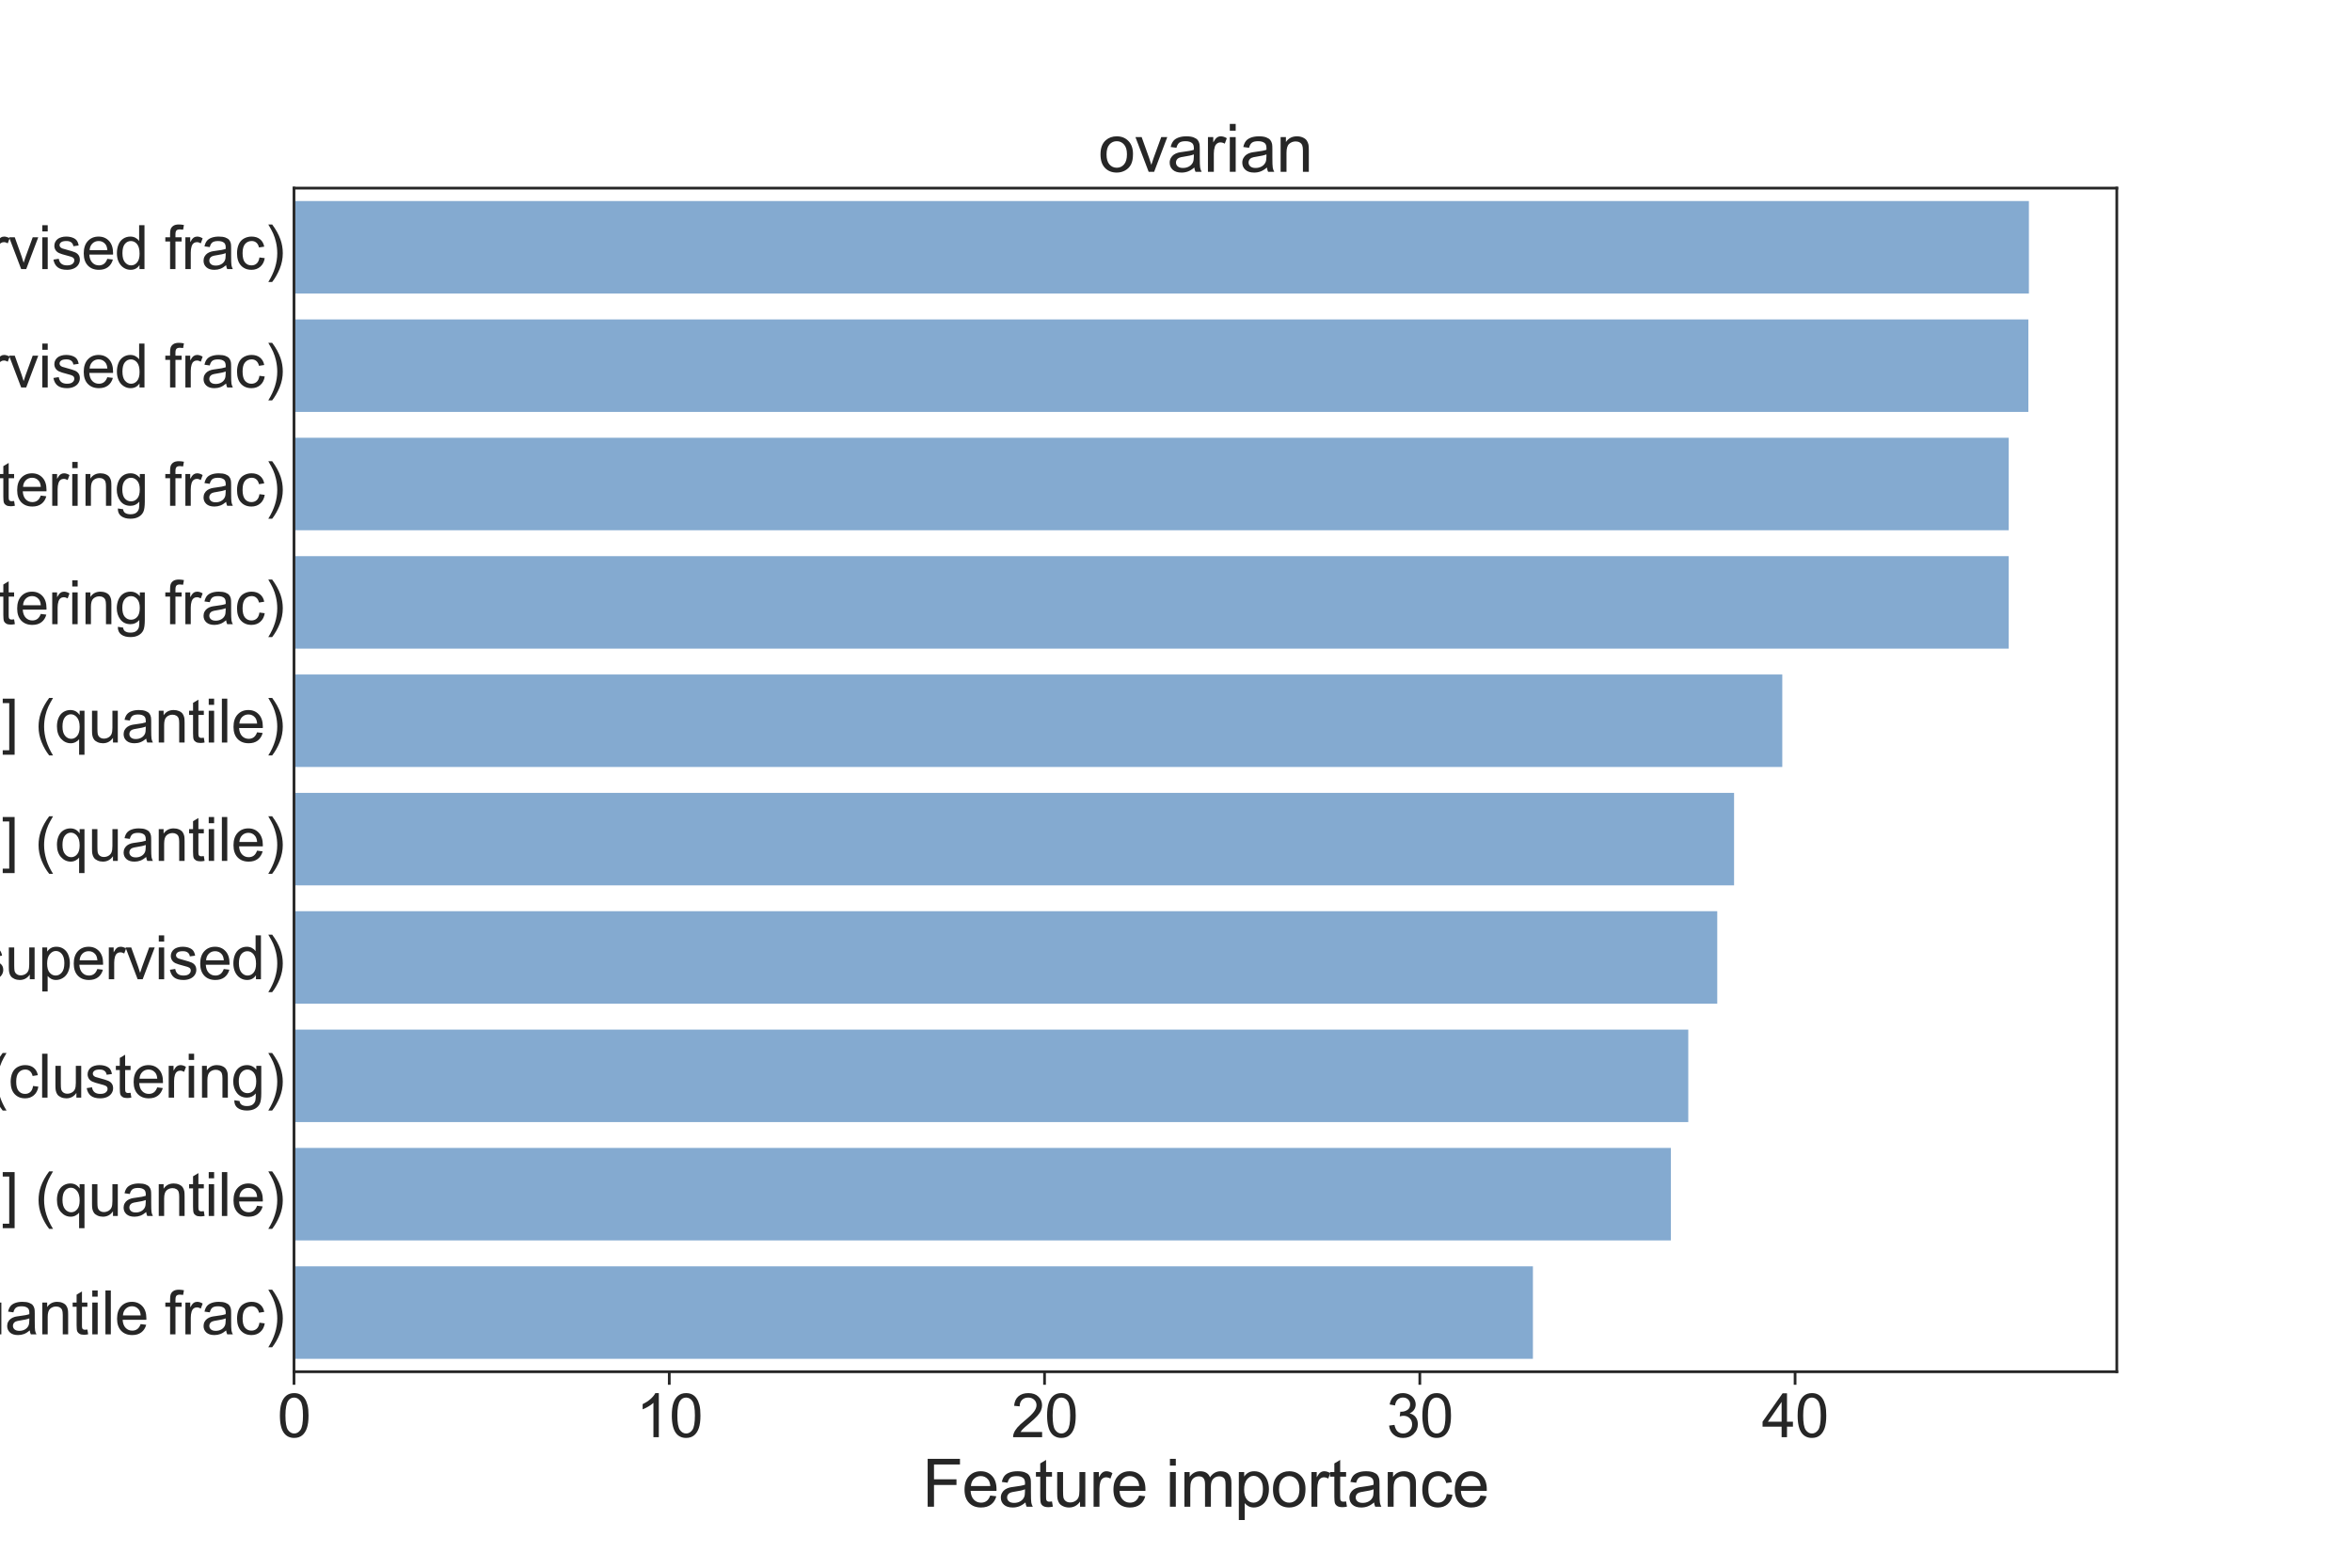 <?xml version="1.0" encoding="utf-8" standalone="no"?>
<!DOCTYPE svg PUBLIC "-//W3C//DTD SVG 1.1//EN"
  "http://www.w3.org/Graphics/SVG/1.1/DTD/svg11.dtd">
<svg xmlns:xlink="http://www.w3.org/1999/xlink" width="864pt" height="576pt" viewBox="0 0 864 576" xmlns="http://www.w3.org/2000/svg" version="1.1">
 <defs>
  <style type="text/css">*{stroke-linejoin: round; stroke-linecap: butt}</style>
 </defs>
 <g id="figure_1">
  <g id="patch_1">
   <path d="M 0 576 
L 864 576 
L 864 0 
L 0 0 
z
" style="fill: #ffffff"/>
  </g>
  <g id="axes_1">
   <g id="patch_2">
    <path d="M 108 504 
L 777.6 504 
L 777.6 69.12 
L 108 69.12 
z
" style="fill: #ffffff"/>
   </g>
   <g id="matplotlib.axis_1">
    <g id="xtick_1">
     <g id="line2d_1">
      <defs>
       <path id="m7bd1caab1e" d="M 0 0 
L 0 4.8 
" style="stroke: #262626"/>
      </defs>
      <g>
       <use xlink:href="#m7bd1caab1e" x="108" y="504" style="fill: #262626; stroke: #262626"/>
      </g>
     </g>
     <g id="text_1">
      <!-- 0 -->
      <g style="fill: #262626" transform="translate(101.883 528.047)scale(0.22 -0.22)">
       <defs>
        <path id="ArialMT-30" d="M 266 2259 
Q 266 3072 433 3567 
Q 600 4063 929 4331 
Q 1259 4600 1759 4600 
Q 2128 4600 2406 4451 
Q 2684 4303 2865 4023 
Q 3047 3744 3150 3342 
Q 3253 2941 3253 2259 
Q 3253 1453 3087 958 
Q 2922 463 2592 192 
Q 2263 -78 1759 -78 
Q 1097 -78 719 397 
Q 266 969 266 2259 
z
M 844 2259 
Q 844 1131 1108 757 
Q 1372 384 1759 384 
Q 2147 384 2411 759 
Q 2675 1134 2675 2259 
Q 2675 3391 2411 3762 
Q 2147 4134 1753 4134 
Q 1366 4134 1134 3806 
Q 844 3388 844 2259 
z
" transform="scale(0.016)"/>
       </defs>
       <use xlink:href="#ArialMT-30"/>
      </g>
     </g>
    </g>
    <g id="xtick_2">
     <g id="line2d_2">
      <g>
       <use xlink:href="#m7bd1caab1e" x="245.855" y="504" style="fill: #262626; stroke: #262626"/>
      </g>
     </g>
     <g id="text_2">
      <!-- 10 -->
      <g style="fill: #262626" transform="translate(233.621 528.047)scale(0.22 -0.22)">
       <defs>
        <path id="ArialMT-31" d="M 2384 0 
L 1822 0 
L 1822 3584 
Q 1619 3391 1289 3197 
Q 959 3003 697 2906 
L 697 3450 
Q 1169 3672 1522 3987 
Q 1875 4303 2022 4600 
L 2384 4600 
L 2384 0 
z
" transform="scale(0.016)"/>
       </defs>
       <use xlink:href="#ArialMT-31"/>
       <use xlink:href="#ArialMT-30" x="55.615"/>
      </g>
     </g>
    </g>
    <g id="xtick_3">
     <g id="line2d_3">
      <g>
       <use xlink:href="#m7bd1caab1e" x="383.711" y="504" style="fill: #262626; stroke: #262626"/>
      </g>
     </g>
     <g id="text_3">
      <!-- 20 -->
      <g style="fill: #262626" transform="translate(371.476 528.047)scale(0.22 -0.22)">
       <defs>
        <path id="ArialMT-32" d="M 3222 541 
L 3222 0 
L 194 0 
Q 188 203 259 391 
Q 375 700 629 1000 
Q 884 1300 1366 1694 
Q 2113 2306 2375 2664 
Q 2638 3022 2638 3341 
Q 2638 3675 2398 3904 
Q 2159 4134 1775 4134 
Q 1369 4134 1125 3890 
Q 881 3647 878 3216 
L 300 3275 
Q 359 3922 746 4261 
Q 1134 4600 1788 4600 
Q 2447 4600 2831 4234 
Q 3216 3869 3216 3328 
Q 3216 3053 3103 2787 
Q 2991 2522 2730 2228 
Q 2469 1934 1863 1422 
Q 1356 997 1212 845 
Q 1069 694 975 541 
L 3222 541 
z
" transform="scale(0.016)"/>
       </defs>
       <use xlink:href="#ArialMT-32"/>
       <use xlink:href="#ArialMT-30" x="55.615"/>
      </g>
     </g>
    </g>
    <g id="xtick_4">
     <g id="line2d_4">
      <g>
       <use xlink:href="#m7bd1caab1e" x="521.566" y="504" style="fill: #262626; stroke: #262626"/>
      </g>
     </g>
     <g id="text_4">
      <!-- 30 -->
      <g style="fill: #262626" transform="translate(509.332 528.047)scale(0.22 -0.22)">
       <defs>
        <path id="ArialMT-33" d="M 269 1209 
L 831 1284 
Q 928 806 1161 595 
Q 1394 384 1728 384 
Q 2125 384 2398 659 
Q 2672 934 2672 1341 
Q 2672 1728 2419 1979 
Q 2166 2231 1775 2231 
Q 1616 2231 1378 2169 
L 1441 2663 
Q 1497 2656 1531 2656 
Q 1891 2656 2178 2843 
Q 2466 3031 2466 3422 
Q 2466 3731 2256 3934 
Q 2047 4138 1716 4138 
Q 1388 4138 1169 3931 
Q 950 3725 888 3313 
L 325 3413 
Q 428 3978 793 4289 
Q 1159 4600 1703 4600 
Q 2078 4600 2393 4439 
Q 2709 4278 2876 4000 
Q 3044 3722 3044 3409 
Q 3044 3113 2884 2869 
Q 2725 2625 2413 2481 
Q 2819 2388 3044 2092 
Q 3269 1797 3269 1353 
Q 3269 753 2831 336 
Q 2394 -81 1725 -81 
Q 1122 -81 723 278 
Q 325 638 269 1209 
z
" transform="scale(0.016)"/>
       </defs>
       <use xlink:href="#ArialMT-33"/>
       <use xlink:href="#ArialMT-30" x="55.615"/>
      </g>
     </g>
    </g>
    <g id="xtick_5">
     <g id="line2d_5">
      <g>
       <use xlink:href="#m7bd1caab1e" x="659.421" y="504" style="fill: #262626; stroke: #262626"/>
      </g>
     </g>
     <g id="text_5">
      <!-- 40 -->
      <g style="fill: #262626" transform="translate(647.187 528.047)scale(0.22 -0.22)">
       <defs>
        <path id="ArialMT-34" d="M 2069 0 
L 2069 1097 
L 81 1097 
L 81 1613 
L 2172 4581 
L 2631 4581 
L 2631 1613 
L 3250 1613 
L 3250 1097 
L 2631 1097 
L 2631 0 
L 2069 0 
z
M 2069 1613 
L 2069 3678 
L 634 1613 
L 2069 1613 
z
" transform="scale(0.016)"/>
       </defs>
       <use xlink:href="#ArialMT-34"/>
       <use xlink:href="#ArialMT-30" x="55.615"/>
      </g>
     </g>
    </g>
    <g id="text_6">
     <!-- Feature importance -->
     <g style="fill: #262626" transform="translate(338.758 553.598)scale(0.24 -0.24)">
      <defs>
       <path id="ArialMT-46" d="M 525 0 
L 525 4581 
L 3616 4581 
L 3616 4041 
L 1131 4041 
L 1131 2622 
L 3281 2622 
L 3281 2081 
L 1131 2081 
L 1131 0 
L 525 0 
z
" transform="scale(0.016)"/>
       <path id="ArialMT-65" d="M 2694 1069 
L 3275 997 
Q 3138 488 2766 206 
Q 2394 -75 1816 -75 
Q 1088 -75 661 373 
Q 234 822 234 1631 
Q 234 2469 665 2931 
Q 1097 3394 1784 3394 
Q 2450 3394 2872 2941 
Q 3294 2488 3294 1666 
Q 3294 1616 3291 1516 
L 816 1516 
Q 847 969 1125 678 
Q 1403 388 1819 388 
Q 2128 388 2347 550 
Q 2566 713 2694 1069 
z
M 847 1978 
L 2700 1978 
Q 2663 2397 2488 2606 
Q 2219 2931 1791 2931 
Q 1403 2931 1139 2672 
Q 875 2413 847 1978 
z
" transform="scale(0.016)"/>
       <path id="ArialMT-61" d="M 2588 409 
Q 2275 144 1986 34 
Q 1697 -75 1366 -75 
Q 819 -75 525 192 
Q 231 459 231 875 
Q 231 1119 342 1320 
Q 453 1522 633 1644 
Q 813 1766 1038 1828 
Q 1203 1872 1538 1913 
Q 2219 1994 2541 2106 
Q 2544 2222 2544 2253 
Q 2544 2597 2384 2738 
Q 2169 2928 1744 2928 
Q 1347 2928 1158 2789 
Q 969 2650 878 2297 
L 328 2372 
Q 403 2725 575 2942 
Q 747 3159 1072 3276 
Q 1397 3394 1825 3394 
Q 2250 3394 2515 3294 
Q 2781 3194 2906 3042 
Q 3031 2891 3081 2659 
Q 3109 2516 3109 2141 
L 3109 1391 
Q 3109 606 3145 398 
Q 3181 191 3288 0 
L 2700 0 
Q 2613 175 2588 409 
z
M 2541 1666 
Q 2234 1541 1622 1453 
Q 1275 1403 1131 1340 
Q 988 1278 909 1158 
Q 831 1038 831 891 
Q 831 666 1001 516 
Q 1172 366 1500 366 
Q 1825 366 2078 508 
Q 2331 650 2450 897 
Q 2541 1088 2541 1459 
L 2541 1666 
z
" transform="scale(0.016)"/>
       <path id="ArialMT-74" d="M 1650 503 
L 1731 6 
Q 1494 -44 1306 -44 
Q 1000 -44 831 53 
Q 663 150 594 308 
Q 525 466 525 972 
L 525 2881 
L 113 2881 
L 113 3319 
L 525 3319 
L 525 4141 
L 1084 4478 
L 1084 3319 
L 1650 3319 
L 1650 2881 
L 1084 2881 
L 1084 941 
Q 1084 700 1114 631 
Q 1144 563 1211 522 
Q 1278 481 1403 481 
Q 1497 481 1650 503 
z
" transform="scale(0.016)"/>
       <path id="ArialMT-75" d="M 2597 0 
L 2597 488 
Q 2209 -75 1544 -75 
Q 1250 -75 995 37 
Q 741 150 617 320 
Q 494 491 444 738 
Q 409 903 409 1263 
L 409 3319 
L 972 3319 
L 972 1478 
Q 972 1038 1006 884 
Q 1059 663 1231 536 
Q 1403 409 1656 409 
Q 1909 409 2131 539 
Q 2353 669 2445 892 
Q 2538 1116 2538 1541 
L 2538 3319 
L 3100 3319 
L 3100 0 
L 2597 0 
z
" transform="scale(0.016)"/>
       <path id="ArialMT-72" d="M 416 0 
L 416 3319 
L 922 3319 
L 922 2816 
Q 1116 3169 1280 3281 
Q 1444 3394 1641 3394 
Q 1925 3394 2219 3213 
L 2025 2691 
Q 1819 2813 1613 2813 
Q 1428 2813 1281 2702 
Q 1134 2591 1072 2394 
Q 978 2094 978 1738 
L 978 0 
L 416 0 
z
" transform="scale(0.016)"/>
       <path id="ArialMT-20" transform="scale(0.016)"/>
       <path id="ArialMT-69" d="M 425 3934 
L 425 4581 
L 988 4581 
L 988 3934 
L 425 3934 
z
M 425 0 
L 425 3319 
L 988 3319 
L 988 0 
L 425 0 
z
" transform="scale(0.016)"/>
       <path id="ArialMT-6d" d="M 422 0 
L 422 3319 
L 925 3319 
L 925 2853 
Q 1081 3097 1340 3245 
Q 1600 3394 1931 3394 
Q 2300 3394 2536 3241 
Q 2772 3088 2869 2813 
Q 3263 3394 3894 3394 
Q 4388 3394 4653 3120 
Q 4919 2847 4919 2278 
L 4919 0 
L 4359 0 
L 4359 2091 
Q 4359 2428 4304 2576 
Q 4250 2725 4106 2815 
Q 3963 2906 3769 2906 
Q 3419 2906 3187 2673 
Q 2956 2441 2956 1928 
L 2956 0 
L 2394 0 
L 2394 2156 
Q 2394 2531 2256 2718 
Q 2119 2906 1806 2906 
Q 1569 2906 1367 2781 
Q 1166 2656 1075 2415 
Q 984 2175 984 1722 
L 984 0 
L 422 0 
z
" transform="scale(0.016)"/>
       <path id="ArialMT-70" d="M 422 -1272 
L 422 3319 
L 934 3319 
L 934 2888 
Q 1116 3141 1344 3267 
Q 1572 3394 1897 3394 
Q 2322 3394 2647 3175 
Q 2972 2956 3137 2557 
Q 3303 2159 3303 1684 
Q 3303 1175 3120 767 
Q 2938 359 2589 142 
Q 2241 -75 1856 -75 
Q 1575 -75 1351 44 
Q 1128 163 984 344 
L 984 -1272 
L 422 -1272 
z
M 931 1641 
Q 931 1000 1190 694 
Q 1450 388 1819 388 
Q 2194 388 2461 705 
Q 2728 1022 2728 1688 
Q 2728 2322 2467 2637 
Q 2206 2953 1844 2953 
Q 1484 2953 1207 2617 
Q 931 2281 931 1641 
z
" transform="scale(0.016)"/>
       <path id="ArialMT-6f" d="M 213 1659 
Q 213 2581 725 3025 
Q 1153 3394 1769 3394 
Q 2453 3394 2887 2945 
Q 3322 2497 3322 1706 
Q 3322 1066 3130 698 
Q 2938 331 2570 128 
Q 2203 -75 1769 -75 
Q 1072 -75 642 372 
Q 213 819 213 1659 
z
M 791 1659 
Q 791 1022 1069 705 
Q 1347 388 1769 388 
Q 2188 388 2466 706 
Q 2744 1025 2744 1678 
Q 2744 2294 2464 2611 
Q 2184 2928 1769 2928 
Q 1347 2928 1069 2612 
Q 791 2297 791 1659 
z
" transform="scale(0.016)"/>
       <path id="ArialMT-6e" d="M 422 0 
L 422 3319 
L 928 3319 
L 928 2847 
Q 1294 3394 1984 3394 
Q 2284 3394 2536 3286 
Q 2788 3178 2913 3003 
Q 3038 2828 3088 2588 
Q 3119 2431 3119 2041 
L 3119 0 
L 2556 0 
L 2556 2019 
Q 2556 2363 2490 2533 
Q 2425 2703 2258 2804 
Q 2091 2906 1866 2906 
Q 1506 2906 1245 2678 
Q 984 2450 984 1813 
L 984 0 
L 422 0 
z
" transform="scale(0.016)"/>
       <path id="ArialMT-63" d="M 2588 1216 
L 3141 1144 
Q 3050 572 2676 248 
Q 2303 -75 1759 -75 
Q 1078 -75 664 370 
Q 250 816 250 1647 
Q 250 2184 428 2587 
Q 606 2991 970 3192 
Q 1334 3394 1763 3394 
Q 2303 3394 2647 3120 
Q 2991 2847 3088 2344 
L 2541 2259 
Q 2463 2594 2264 2762 
Q 2066 2931 1784 2931 
Q 1359 2931 1093 2626 
Q 828 2322 828 1663 
Q 828 994 1084 691 
Q 1341 388 1753 388 
Q 2084 388 2306 591 
Q 2528 794 2588 1216 
z
" transform="scale(0.016)"/>
      </defs>
      <use xlink:href="#ArialMT-46"/>
      <use xlink:href="#ArialMT-65" x="61.084"/>
      <use xlink:href="#ArialMT-61" x="116.699"/>
      <use xlink:href="#ArialMT-74" x="172.314"/>
      <use xlink:href="#ArialMT-75" x="200.098"/>
      <use xlink:href="#ArialMT-72" x="255.713"/>
      <use xlink:href="#ArialMT-65" x="289.014"/>
      <use xlink:href="#ArialMT-20" x="344.629"/>
      <use xlink:href="#ArialMT-69" x="372.412"/>
      <use xlink:href="#ArialMT-6d" x="394.629"/>
      <use xlink:href="#ArialMT-70" x="477.93"/>
      <use xlink:href="#ArialMT-6f" x="533.545"/>
      <use xlink:href="#ArialMT-72" x="589.16"/>
      <use xlink:href="#ArialMT-74" x="622.461"/>
      <use xlink:href="#ArialMT-61" x="650.244"/>
      <use xlink:href="#ArialMT-6e" x="705.859"/>
      <use xlink:href="#ArialMT-63" x="761.475"/>
      <use xlink:href="#ArialMT-65" x="811.475"/>
     </g>
    </g>
   </g>
   <g id="matplotlib.axis_2">
    <g id="ytick_1">
     <g id="text_7">
      <!-- SV DEL [26-18571] (supervised frac) -->
      <g style="fill: #262626" transform="translate(-254.162 98.872)scale(0.22 -0.22)">
       <defs>
        <path id="ArialMT-53" d="M 288 1472 
L 859 1522 
Q 900 1178 1048 958 
Q 1197 738 1509 602 
Q 1822 466 2213 466 
Q 2559 466 2825 569 
Q 3091 672 3220 851 
Q 3350 1031 3350 1244 
Q 3350 1459 3225 1620 
Q 3100 1781 2813 1891 
Q 2628 1963 1997 2114 
Q 1366 2266 1113 2400 
Q 784 2572 623 2826 
Q 463 3081 463 3397 
Q 463 3744 659 4045 
Q 856 4347 1234 4503 
Q 1613 4659 2075 4659 
Q 2584 4659 2973 4495 
Q 3363 4331 3572 4012 
Q 3781 3694 3797 3291 
L 3216 3247 
Q 3169 3681 2898 3903 
Q 2628 4125 2100 4125 
Q 1550 4125 1298 3923 
Q 1047 3722 1047 3438 
Q 1047 3191 1225 3031 
Q 1400 2872 2139 2705 
Q 2878 2538 3153 2413 
Q 3553 2228 3743 1945 
Q 3934 1663 3934 1294 
Q 3934 928 3725 604 
Q 3516 281 3123 101 
Q 2731 -78 2241 -78 
Q 1619 -78 1198 103 
Q 778 284 539 648 
Q 300 1013 288 1472 
z
" transform="scale(0.016)"/>
        <path id="ArialMT-56" d="M 1803 0 
L 28 4581 
L 684 4581 
L 1875 1253 
Q 2019 853 2116 503 
Q 2222 878 2363 1253 
L 3600 4581 
L 4219 4581 
L 2425 0 
L 1803 0 
z
" transform="scale(0.016)"/>
        <path id="ArialMT-44" d="M 494 0 
L 494 4581 
L 2072 4581 
Q 2606 4581 2888 4516 
Q 3281 4425 3559 4188 
Q 3922 3881 4101 3404 
Q 4281 2928 4281 2316 
Q 4281 1794 4159 1391 
Q 4038 988 3847 723 
Q 3656 459 3429 307 
Q 3203 156 2883 78 
Q 2563 0 2147 0 
L 494 0 
z
M 1100 541 
L 2078 541 
Q 2531 541 2789 625 
Q 3047 709 3200 863 
Q 3416 1078 3536 1442 
Q 3656 1806 3656 2325 
Q 3656 3044 3420 3430 
Q 3184 3816 2847 3947 
Q 2603 4041 2063 4041 
L 1100 4041 
L 1100 541 
z
" transform="scale(0.016)"/>
        <path id="ArialMT-45" d="M 506 0 
L 506 4581 
L 3819 4581 
L 3819 4041 
L 1113 4041 
L 1113 2638 
L 3647 2638 
L 3647 2100 
L 1113 2100 
L 1113 541 
L 3925 541 
L 3925 0 
L 506 0 
z
" transform="scale(0.016)"/>
        <path id="ArialMT-4c" d="M 469 0 
L 469 4581 
L 1075 4581 
L 1075 541 
L 3331 541 
L 3331 0 
L 469 0 
z
" transform="scale(0.016)"/>
        <path id="ArialMT-5b" d="M 434 -1272 
L 434 4581 
L 1675 4581 
L 1675 4116 
L 997 4116 
L 997 -806 
L 1675 -806 
L 1675 -1272 
L 434 -1272 
z
" transform="scale(0.016)"/>
        <path id="ArialMT-36" d="M 3184 3459 
L 2625 3416 
Q 2550 3747 2413 3897 
Q 2184 4138 1850 4138 
Q 1581 4138 1378 3988 
Q 1113 3794 959 3422 
Q 806 3050 800 2363 
Q 1003 2672 1297 2822 
Q 1591 2972 1913 2972 
Q 2475 2972 2870 2558 
Q 3266 2144 3266 1488 
Q 3266 1056 3080 686 
Q 2894 316 2569 119 
Q 2244 -78 1831 -78 
Q 1128 -78 684 439 
Q 241 956 241 2144 
Q 241 3472 731 4075 
Q 1159 4600 1884 4600 
Q 2425 4600 2770 4297 
Q 3116 3994 3184 3459 
z
M 888 1484 
Q 888 1194 1011 928 
Q 1134 663 1356 523 
Q 1578 384 1822 384 
Q 2178 384 2434 671 
Q 2691 959 2691 1453 
Q 2691 1928 2437 2201 
Q 2184 2475 1800 2475 
Q 1419 2475 1153 2201 
Q 888 1928 888 1484 
z
" transform="scale(0.016)"/>
        <path id="ArialMT-2d" d="M 203 1375 
L 203 1941 
L 1931 1941 
L 1931 1375 
L 203 1375 
z
" transform="scale(0.016)"/>
        <path id="ArialMT-38" d="M 1131 2484 
Q 781 2613 612 2850 
Q 444 3088 444 3419 
Q 444 3919 803 4259 
Q 1163 4600 1759 4600 
Q 2359 4600 2725 4251 
Q 3091 3903 3091 3403 
Q 3091 3084 2923 2848 
Q 2756 2613 2416 2484 
Q 2838 2347 3058 2040 
Q 3278 1734 3278 1309 
Q 3278 722 2862 322 
Q 2447 -78 1769 -78 
Q 1091 -78 675 323 
Q 259 725 259 1325 
Q 259 1772 486 2073 
Q 713 2375 1131 2484 
z
M 1019 3438 
Q 1019 3113 1228 2906 
Q 1438 2700 1772 2700 
Q 2097 2700 2305 2904 
Q 2513 3109 2513 3406 
Q 2513 3716 2298 3927 
Q 2084 4138 1766 4138 
Q 1444 4138 1231 3931 
Q 1019 3725 1019 3438 
z
M 838 1322 
Q 838 1081 952 856 
Q 1066 631 1291 507 
Q 1516 384 1775 384 
Q 2178 384 2440 643 
Q 2703 903 2703 1303 
Q 2703 1709 2433 1975 
Q 2163 2241 1756 2241 
Q 1359 2241 1098 1978 
Q 838 1716 838 1322 
z
" transform="scale(0.016)"/>
        <path id="ArialMT-35" d="M 266 1200 
L 856 1250 
Q 922 819 1161 601 
Q 1400 384 1738 384 
Q 2144 384 2425 690 
Q 2706 997 2706 1503 
Q 2706 1984 2436 2262 
Q 2166 2541 1728 2541 
Q 1456 2541 1237 2417 
Q 1019 2294 894 2097 
L 366 2166 
L 809 4519 
L 3088 4519 
L 3088 3981 
L 1259 3981 
L 1013 2750 
Q 1425 3038 1878 3038 
Q 2478 3038 2890 2622 
Q 3303 2206 3303 1553 
Q 3303 931 2941 478 
Q 2500 -78 1738 -78 
Q 1113 -78 717 272 
Q 322 622 266 1200 
z
" transform="scale(0.016)"/>
        <path id="ArialMT-37" d="M 303 3981 
L 303 4522 
L 3269 4522 
L 3269 4084 
Q 2831 3619 2401 2847 
Q 1972 2075 1738 1259 
Q 1569 684 1522 0 
L 944 0 
Q 953 541 1156 1306 
Q 1359 2072 1739 2783 
Q 2119 3494 2547 3981 
L 303 3981 
z
" transform="scale(0.016)"/>
        <path id="ArialMT-5d" d="M 1363 -1272 
L 122 -1272 
L 122 -806 
L 800 -806 
L 800 4116 
L 122 4116 
L 122 4581 
L 1363 4581 
L 1363 -1272 
z
" transform="scale(0.016)"/>
        <path id="ArialMT-28" d="M 1497 -1347 
Q 1031 -759 709 28 
Q 388 816 388 1659 
Q 388 2403 628 3084 
Q 909 3875 1497 4659 
L 1900 4659 
Q 1522 4009 1400 3731 
Q 1209 3300 1100 2831 
Q 966 2247 966 1656 
Q 966 153 1900 -1347 
L 1497 -1347 
z
" transform="scale(0.016)"/>
        <path id="ArialMT-73" d="M 197 991 
L 753 1078 
Q 800 744 1014 566 
Q 1228 388 1613 388 
Q 2000 388 2187 545 
Q 2375 703 2375 916 
Q 2375 1106 2209 1216 
Q 2094 1291 1634 1406 
Q 1016 1563 777 1677 
Q 538 1791 414 1992 
Q 291 2194 291 2438 
Q 291 2659 392 2848 
Q 494 3038 669 3163 
Q 800 3259 1026 3326 
Q 1253 3394 1513 3394 
Q 1903 3394 2198 3281 
Q 2494 3169 2634 2976 
Q 2775 2784 2828 2463 
L 2278 2388 
Q 2241 2644 2061 2787 
Q 1881 2931 1553 2931 
Q 1166 2931 1000 2803 
Q 834 2675 834 2503 
Q 834 2394 903 2306 
Q 972 2216 1119 2156 
Q 1203 2125 1616 2013 
Q 2213 1853 2448 1751 
Q 2684 1650 2818 1456 
Q 2953 1263 2953 975 
Q 2953 694 2789 445 
Q 2625 197 2315 61 
Q 2006 -75 1616 -75 
Q 969 -75 630 194 
Q 291 463 197 991 
z
" transform="scale(0.016)"/>
        <path id="ArialMT-76" d="M 1344 0 
L 81 3319 
L 675 3319 
L 1388 1331 
Q 1503 1009 1600 663 
Q 1675 925 1809 1294 
L 2547 3319 
L 3125 3319 
L 1869 0 
L 1344 0 
z
" transform="scale(0.016)"/>
        <path id="ArialMT-64" d="M 2575 0 
L 2575 419 
Q 2259 -75 1647 -75 
Q 1250 -75 917 144 
Q 584 363 401 755 
Q 219 1147 219 1656 
Q 219 2153 384 2558 
Q 550 2963 881 3178 
Q 1213 3394 1622 3394 
Q 1922 3394 2156 3267 
Q 2391 3141 2538 2938 
L 2538 4581 
L 3097 4581 
L 3097 0 
L 2575 0 
z
M 797 1656 
Q 797 1019 1065 703 
Q 1334 388 1700 388 
Q 2069 388 2326 689 
Q 2584 991 2584 1609 
Q 2584 2291 2321 2609 
Q 2059 2928 1675 2928 
Q 1300 2928 1048 2622 
Q 797 2316 797 1656 
z
" transform="scale(0.016)"/>
        <path id="ArialMT-66" d="M 556 0 
L 556 2881 
L 59 2881 
L 59 3319 
L 556 3319 
L 556 3672 
Q 556 4006 616 4169 
Q 697 4388 901 4523 
Q 1106 4659 1475 4659 
Q 1713 4659 2000 4603 
L 1916 4113 
Q 1741 4144 1584 4144 
Q 1328 4144 1222 4034 
Q 1116 3925 1116 3625 
L 1116 3319 
L 1763 3319 
L 1763 2881 
L 1116 2881 
L 1116 0 
L 556 0 
z
" transform="scale(0.016)"/>
        <path id="ArialMT-29" d="M 791 -1347 
L 388 -1347 
Q 1322 153 1322 1656 
Q 1322 2244 1188 2822 
Q 1081 3291 891 3722 
Q 769 4003 388 4659 
L 791 4659 
Q 1378 3875 1659 3084 
Q 1900 2403 1900 1659 
Q 1900 816 1576 28 
Q 1253 -759 791 -1347 
z
" transform="scale(0.016)"/>
       </defs>
       <use xlink:href="#ArialMT-53"/>
       <use xlink:href="#ArialMT-56" x="66.699"/>
       <use xlink:href="#ArialMT-20" x="133.398"/>
       <use xlink:href="#ArialMT-44" x="161.182"/>
       <use xlink:href="#ArialMT-45" x="233.398"/>
       <use xlink:href="#ArialMT-4c" x="300.098"/>
       <use xlink:href="#ArialMT-20" x="351.963"/>
       <use xlink:href="#ArialMT-5b" x="379.746"/>
       <use xlink:href="#ArialMT-32" x="407.529"/>
       <use xlink:href="#ArialMT-36" x="463.145"/>
       <use xlink:href="#ArialMT-2d" x="518.76"/>
       <use xlink:href="#ArialMT-31" x="552.061"/>
       <use xlink:href="#ArialMT-38" x="607.676"/>
       <use xlink:href="#ArialMT-35" x="663.291"/>
       <use xlink:href="#ArialMT-37" x="718.906"/>
       <use xlink:href="#ArialMT-31" x="774.521"/>
       <use xlink:href="#ArialMT-5d" x="830.137"/>
       <use xlink:href="#ArialMT-20" x="857.92"/>
       <use xlink:href="#ArialMT-28" x="885.703"/>
       <use xlink:href="#ArialMT-73" x="919.004"/>
       <use xlink:href="#ArialMT-75" x="969.004"/>
       <use xlink:href="#ArialMT-70" x="1024.619"/>
       <use xlink:href="#ArialMT-65" x="1080.234"/>
       <use xlink:href="#ArialMT-72" x="1135.85"/>
       <use xlink:href="#ArialMT-76" x="1169.15"/>
       <use xlink:href="#ArialMT-69" x="1219.15"/>
       <use xlink:href="#ArialMT-73" x="1241.367"/>
       <use xlink:href="#ArialMT-65" x="1291.367"/>
       <use xlink:href="#ArialMT-64" x="1346.982"/>
       <use xlink:href="#ArialMT-20" x="1402.598"/>
       <use xlink:href="#ArialMT-66" x="1430.381"/>
       <use xlink:href="#ArialMT-72" x="1458.164"/>
       <use xlink:href="#ArialMT-61" x="1491.465"/>
       <use xlink:href="#ArialMT-63" x="1547.08"/>
       <use xlink:href="#ArialMT-29" x="1597.08"/>
      </g>
     </g>
    </g>
    <g id="ytick_2">
     <g id="text_8">
      <!-- SV DEL [18571-inf] (supervised frac) -->
      <g style="fill: #262626" transform="translate(-252.928 142.36)scale(0.22 -0.22)">
       <use xlink:href="#ArialMT-53"/>
       <use xlink:href="#ArialMT-56" x="66.699"/>
       <use xlink:href="#ArialMT-20" x="133.398"/>
       <use xlink:href="#ArialMT-44" x="161.182"/>
       <use xlink:href="#ArialMT-45" x="233.398"/>
       <use xlink:href="#ArialMT-4c" x="300.098"/>
       <use xlink:href="#ArialMT-20" x="351.963"/>
       <use xlink:href="#ArialMT-5b" x="379.746"/>
       <use xlink:href="#ArialMT-31" x="407.529"/>
       <use xlink:href="#ArialMT-38" x="463.145"/>
       <use xlink:href="#ArialMT-35" x="518.76"/>
       <use xlink:href="#ArialMT-37" x="574.375"/>
       <use xlink:href="#ArialMT-31" x="629.99"/>
       <use xlink:href="#ArialMT-2d" x="685.605"/>
       <use xlink:href="#ArialMT-69" x="718.906"/>
       <use xlink:href="#ArialMT-6e" x="741.123"/>
       <use xlink:href="#ArialMT-66" x="796.738"/>
       <use xlink:href="#ArialMT-5d" x="824.521"/>
       <use xlink:href="#ArialMT-20" x="852.305"/>
       <use xlink:href="#ArialMT-28" x="880.088"/>
       <use xlink:href="#ArialMT-73" x="913.389"/>
       <use xlink:href="#ArialMT-75" x="963.389"/>
       <use xlink:href="#ArialMT-70" x="1019.004"/>
       <use xlink:href="#ArialMT-65" x="1074.619"/>
       <use xlink:href="#ArialMT-72" x="1130.234"/>
       <use xlink:href="#ArialMT-76" x="1163.535"/>
       <use xlink:href="#ArialMT-69" x="1213.535"/>
       <use xlink:href="#ArialMT-73" x="1235.752"/>
       <use xlink:href="#ArialMT-65" x="1285.752"/>
       <use xlink:href="#ArialMT-64" x="1341.367"/>
       <use xlink:href="#ArialMT-20" x="1396.982"/>
       <use xlink:href="#ArialMT-66" x="1424.766"/>
       <use xlink:href="#ArialMT-72" x="1452.549"/>
       <use xlink:href="#ArialMT-61" x="1485.85"/>
       <use xlink:href="#ArialMT-63" x="1541.465"/>
       <use xlink:href="#ArialMT-29" x="1591.465"/>
      </g>
     </g>
    </g>
    <g id="ytick_3">
     <g id="text_9">
      <!-- SV DEL [0-26957] (clustering frac) -->
      <g style="fill: #262626" transform="translate(-229.694 185.848)scale(0.22 -0.22)">
       <defs>
        <path id="ArialMT-39" d="M 350 1059 
L 891 1109 
Q 959 728 1153 556 
Q 1347 384 1650 384 
Q 1909 384 2104 503 
Q 2300 622 2425 820 
Q 2550 1019 2634 1356 
Q 2719 1694 2719 2044 
Q 2719 2081 2716 2156 
Q 2547 1888 2255 1720 
Q 1963 1553 1622 1553 
Q 1053 1553 659 1965 
Q 266 2378 266 3053 
Q 266 3750 677 4175 
Q 1088 4600 1706 4600 
Q 2153 4600 2523 4359 
Q 2894 4119 3086 3673 
Q 3278 3228 3278 2384 
Q 3278 1506 3087 986 
Q 2897 466 2520 194 
Q 2144 -78 1638 -78 
Q 1100 -78 759 220 
Q 419 519 350 1059 
z
M 2653 3081 
Q 2653 3566 2395 3850 
Q 2138 4134 1775 4134 
Q 1400 4134 1122 3828 
Q 844 3522 844 3034 
Q 844 2597 1108 2323 
Q 1372 2050 1759 2050 
Q 2150 2050 2401 2323 
Q 2653 2597 2653 3081 
z
" transform="scale(0.016)"/>
        <path id="ArialMT-6c" d="M 409 0 
L 409 4581 
L 972 4581 
L 972 0 
L 409 0 
z
" transform="scale(0.016)"/>
        <path id="ArialMT-67" d="M 319 -275 
L 866 -356 
Q 900 -609 1056 -725 
Q 1266 -881 1628 -881 
Q 2019 -881 2231 -725 
Q 2444 -569 2519 -288 
Q 2563 -116 2559 434 
Q 2191 0 1641 0 
Q 956 0 581 494 
Q 206 988 206 1678 
Q 206 2153 378 2554 
Q 550 2956 876 3175 
Q 1203 3394 1644 3394 
Q 2231 3394 2613 2919 
L 2613 3319 
L 3131 3319 
L 3131 450 
Q 3131 -325 2973 -648 
Q 2816 -972 2473 -1159 
Q 2131 -1347 1631 -1347 
Q 1038 -1347 672 -1080 
Q 306 -813 319 -275 
z
M 784 1719 
Q 784 1066 1043 766 
Q 1303 466 1694 466 
Q 2081 466 2343 764 
Q 2606 1063 2606 1700 
Q 2606 2309 2336 2618 
Q 2066 2928 1684 2928 
Q 1309 2928 1046 2623 
Q 784 2319 784 1719 
z
" transform="scale(0.016)"/>
       </defs>
       <use xlink:href="#ArialMT-53"/>
       <use xlink:href="#ArialMT-56" x="66.699"/>
       <use xlink:href="#ArialMT-20" x="133.398"/>
       <use xlink:href="#ArialMT-44" x="161.182"/>
       <use xlink:href="#ArialMT-45" x="233.398"/>
       <use xlink:href="#ArialMT-4c" x="300.098"/>
       <use xlink:href="#ArialMT-20" x="351.963"/>
       <use xlink:href="#ArialMT-5b" x="379.746"/>
       <use xlink:href="#ArialMT-30" x="407.529"/>
       <use xlink:href="#ArialMT-2d" x="463.145"/>
       <use xlink:href="#ArialMT-32" x="496.445"/>
       <use xlink:href="#ArialMT-36" x="552.061"/>
       <use xlink:href="#ArialMT-39" x="607.676"/>
       <use xlink:href="#ArialMT-35" x="663.291"/>
       <use xlink:href="#ArialMT-37" x="718.906"/>
       <use xlink:href="#ArialMT-5d" x="774.521"/>
       <use xlink:href="#ArialMT-20" x="802.305"/>
       <use xlink:href="#ArialMT-28" x="830.088"/>
       <use xlink:href="#ArialMT-63" x="863.389"/>
       <use xlink:href="#ArialMT-6c" x="913.389"/>
       <use xlink:href="#ArialMT-75" x="935.605"/>
       <use xlink:href="#ArialMT-73" x="991.221"/>
       <use xlink:href="#ArialMT-74" x="1041.221"/>
       <use xlink:href="#ArialMT-65" x="1069.004"/>
       <use xlink:href="#ArialMT-72" x="1124.619"/>
       <use xlink:href="#ArialMT-69" x="1157.92"/>
       <use xlink:href="#ArialMT-6e" x="1180.137"/>
       <use xlink:href="#ArialMT-67" x="1235.752"/>
       <use xlink:href="#ArialMT-20" x="1291.367"/>
       <use xlink:href="#ArialMT-66" x="1319.15"/>
       <use xlink:href="#ArialMT-72" x="1346.934"/>
       <use xlink:href="#ArialMT-61" x="1380.234"/>
       <use xlink:href="#ArialMT-63" x="1435.85"/>
       <use xlink:href="#ArialMT-29" x="1485.85"/>
      </g>
     </g>
    </g>
    <g id="ytick_4">
     <g id="text_10">
      <!-- SV DEL [26957-inf] (clustering frac) -->
      <g style="fill: #262626" transform="translate(-240.694 229.336)scale(0.22 -0.22)">
       <use xlink:href="#ArialMT-53"/>
       <use xlink:href="#ArialMT-56" x="66.699"/>
       <use xlink:href="#ArialMT-20" x="133.398"/>
       <use xlink:href="#ArialMT-44" x="161.182"/>
       <use xlink:href="#ArialMT-45" x="233.398"/>
       <use xlink:href="#ArialMT-4c" x="300.098"/>
       <use xlink:href="#ArialMT-20" x="351.963"/>
       <use xlink:href="#ArialMT-5b" x="379.746"/>
       <use xlink:href="#ArialMT-32" x="407.529"/>
       <use xlink:href="#ArialMT-36" x="463.145"/>
       <use xlink:href="#ArialMT-39" x="518.76"/>
       <use xlink:href="#ArialMT-35" x="574.375"/>
       <use xlink:href="#ArialMT-37" x="629.99"/>
       <use xlink:href="#ArialMT-2d" x="685.605"/>
       <use xlink:href="#ArialMT-69" x="718.906"/>
       <use xlink:href="#ArialMT-6e" x="741.123"/>
       <use xlink:href="#ArialMT-66" x="796.738"/>
       <use xlink:href="#ArialMT-5d" x="824.521"/>
       <use xlink:href="#ArialMT-20" x="852.305"/>
       <use xlink:href="#ArialMT-28" x="880.088"/>
       <use xlink:href="#ArialMT-63" x="913.389"/>
       <use xlink:href="#ArialMT-6c" x="963.389"/>
       <use xlink:href="#ArialMT-75" x="985.605"/>
       <use xlink:href="#ArialMT-73" x="1041.221"/>
       <use xlink:href="#ArialMT-74" x="1091.221"/>
       <use xlink:href="#ArialMT-65" x="1119.004"/>
       <use xlink:href="#ArialMT-72" x="1174.619"/>
       <use xlink:href="#ArialMT-69" x="1207.92"/>
       <use xlink:href="#ArialMT-6e" x="1230.137"/>
       <use xlink:href="#ArialMT-67" x="1285.752"/>
       <use xlink:href="#ArialMT-20" x="1341.367"/>
       <use xlink:href="#ArialMT-66" x="1369.15"/>
       <use xlink:href="#ArialMT-72" x="1396.934"/>
       <use xlink:href="#ArialMT-61" x="1430.234"/>
       <use xlink:href="#ArialMT-63" x="1485.85"/>
       <use xlink:href="#ArialMT-29" x="1535.85"/>
      </g>
     </g>
    </g>
    <g id="ytick_5">
     <g id="text_11">
      <!-- SV DEL [139-179] (quantile) -->
      <g style="fill: #262626" transform="translate(-169.819 272.824)scale(0.22 -0.22)">
       <defs>
        <path id="ArialMT-71" d="M 2538 -1272 
L 2538 353 
Q 2406 169 2170 47 
Q 1934 -75 1669 -75 
Q 1078 -75 651 397 
Q 225 869 225 1691 
Q 225 2191 398 2587 
Q 572 2984 901 3189 
Q 1231 3394 1625 3394 
Q 2241 3394 2594 2875 
L 2594 3319 
L 3100 3319 
L 3100 -1272 
L 2538 -1272 
z
M 803 1669 
Q 803 1028 1072 708 
Q 1341 388 1716 388 
Q 2075 388 2334 692 
Q 2594 997 2594 1619 
Q 2594 2281 2320 2615 
Q 2047 2950 1678 2950 
Q 1313 2950 1058 2639 
Q 803 2328 803 1669 
z
" transform="scale(0.016)"/>
       </defs>
       <use xlink:href="#ArialMT-53"/>
       <use xlink:href="#ArialMT-56" x="66.699"/>
       <use xlink:href="#ArialMT-20" x="133.398"/>
       <use xlink:href="#ArialMT-44" x="161.182"/>
       <use xlink:href="#ArialMT-45" x="233.398"/>
       <use xlink:href="#ArialMT-4c" x="300.098"/>
       <use xlink:href="#ArialMT-20" x="351.963"/>
       <use xlink:href="#ArialMT-5b" x="379.746"/>
       <use xlink:href="#ArialMT-31" x="407.529"/>
       <use xlink:href="#ArialMT-33" x="463.145"/>
       <use xlink:href="#ArialMT-39" x="518.76"/>
       <use xlink:href="#ArialMT-2d" x="574.375"/>
       <use xlink:href="#ArialMT-31" x="607.676"/>
       <use xlink:href="#ArialMT-37" x="663.291"/>
       <use xlink:href="#ArialMT-39" x="718.906"/>
       <use xlink:href="#ArialMT-5d" x="774.521"/>
       <use xlink:href="#ArialMT-20" x="802.305"/>
       <use xlink:href="#ArialMT-28" x="830.088"/>
       <use xlink:href="#ArialMT-71" x="863.389"/>
       <use xlink:href="#ArialMT-75" x="919.004"/>
       <use xlink:href="#ArialMT-61" x="974.619"/>
       <use xlink:href="#ArialMT-6e" x="1030.234"/>
       <use xlink:href="#ArialMT-74" x="1085.85"/>
       <use xlink:href="#ArialMT-69" x="1113.633"/>
       <use xlink:href="#ArialMT-6c" x="1135.85"/>
       <use xlink:href="#ArialMT-65" x="1158.066"/>
       <use xlink:href="#ArialMT-29" x="1213.682"/>
      </g>
     </g>
    </g>
    <g id="ytick_6">
     <g id="text_12">
      <!-- SV DEL [64-76] (quantile) -->
      <g style="fill: #262626" transform="translate(-145.351 316.312)scale(0.22 -0.22)">
       <use xlink:href="#ArialMT-53"/>
       <use xlink:href="#ArialMT-56" x="66.699"/>
       <use xlink:href="#ArialMT-20" x="133.398"/>
       <use xlink:href="#ArialMT-44" x="161.182"/>
       <use xlink:href="#ArialMT-45" x="233.398"/>
       <use xlink:href="#ArialMT-4c" x="300.098"/>
       <use xlink:href="#ArialMT-20" x="351.963"/>
       <use xlink:href="#ArialMT-5b" x="379.746"/>
       <use xlink:href="#ArialMT-36" x="407.529"/>
       <use xlink:href="#ArialMT-34" x="463.145"/>
       <use xlink:href="#ArialMT-2d" x="518.76"/>
       <use xlink:href="#ArialMT-37" x="552.061"/>
       <use xlink:href="#ArialMT-36" x="607.676"/>
       <use xlink:href="#ArialMT-5d" x="663.291"/>
       <use xlink:href="#ArialMT-20" x="691.074"/>
       <use xlink:href="#ArialMT-28" x="718.857"/>
       <use xlink:href="#ArialMT-71" x="752.158"/>
       <use xlink:href="#ArialMT-75" x="807.773"/>
       <use xlink:href="#ArialMT-61" x="863.389"/>
       <use xlink:href="#ArialMT-6e" x="919.004"/>
       <use xlink:href="#ArialMT-74" x="974.619"/>
       <use xlink:href="#ArialMT-69" x="1002.402"/>
       <use xlink:href="#ArialMT-6c" x="1024.619"/>
       <use xlink:href="#ArialMT-65" x="1046.836"/>
       <use xlink:href="#ArialMT-29" x="1102.451"/>
      </g>
     </g>
    </g>
    <g id="ytick_7">
     <g id="text_13">
      <!-- SV DEL [26-18571] (supervised) -->
      <g style="fill: #262626" transform="translate(-211.379 359.8)scale(0.22 -0.22)">
       <use xlink:href="#ArialMT-53"/>
       <use xlink:href="#ArialMT-56" x="66.699"/>
       <use xlink:href="#ArialMT-20" x="133.398"/>
       <use xlink:href="#ArialMT-44" x="161.182"/>
       <use xlink:href="#ArialMT-45" x="233.398"/>
       <use xlink:href="#ArialMT-4c" x="300.098"/>
       <use xlink:href="#ArialMT-20" x="351.963"/>
       <use xlink:href="#ArialMT-5b" x="379.746"/>
       <use xlink:href="#ArialMT-32" x="407.529"/>
       <use xlink:href="#ArialMT-36" x="463.145"/>
       <use xlink:href="#ArialMT-2d" x="518.76"/>
       <use xlink:href="#ArialMT-31" x="552.061"/>
       <use xlink:href="#ArialMT-38" x="607.676"/>
       <use xlink:href="#ArialMT-35" x="663.291"/>
       <use xlink:href="#ArialMT-37" x="718.906"/>
       <use xlink:href="#ArialMT-31" x="774.521"/>
       <use xlink:href="#ArialMT-5d" x="830.137"/>
       <use xlink:href="#ArialMT-20" x="857.92"/>
       <use xlink:href="#ArialMT-28" x="885.703"/>
       <use xlink:href="#ArialMT-73" x="919.004"/>
       <use xlink:href="#ArialMT-75" x="969.004"/>
       <use xlink:href="#ArialMT-70" x="1024.619"/>
       <use xlink:href="#ArialMT-65" x="1080.234"/>
       <use xlink:href="#ArialMT-72" x="1135.85"/>
       <use xlink:href="#ArialMT-76" x="1169.15"/>
       <use xlink:href="#ArialMT-69" x="1219.15"/>
       <use xlink:href="#ArialMT-73" x="1241.367"/>
       <use xlink:href="#ArialMT-65" x="1291.367"/>
       <use xlink:href="#ArialMT-64" x="1346.982"/>
       <use xlink:href="#ArialMT-29" x="1402.598"/>
      </g>
     </g>
    </g>
    <g id="ytick_8">
     <g id="text_14">
      <!-- SV DEL [0-26957] (clustering) -->
      <g style="fill: #262626" transform="translate(-186.911 403.288)scale(0.22 -0.22)">
       <use xlink:href="#ArialMT-53"/>
       <use xlink:href="#ArialMT-56" x="66.699"/>
       <use xlink:href="#ArialMT-20" x="133.398"/>
       <use xlink:href="#ArialMT-44" x="161.182"/>
       <use xlink:href="#ArialMT-45" x="233.398"/>
       <use xlink:href="#ArialMT-4c" x="300.098"/>
       <use xlink:href="#ArialMT-20" x="351.963"/>
       <use xlink:href="#ArialMT-5b" x="379.746"/>
       <use xlink:href="#ArialMT-30" x="407.529"/>
       <use xlink:href="#ArialMT-2d" x="463.145"/>
       <use xlink:href="#ArialMT-32" x="496.445"/>
       <use xlink:href="#ArialMT-36" x="552.061"/>
       <use xlink:href="#ArialMT-39" x="607.676"/>
       <use xlink:href="#ArialMT-35" x="663.291"/>
       <use xlink:href="#ArialMT-37" x="718.906"/>
       <use xlink:href="#ArialMT-5d" x="774.521"/>
       <use xlink:href="#ArialMT-20" x="802.305"/>
       <use xlink:href="#ArialMT-28" x="830.088"/>
       <use xlink:href="#ArialMT-63" x="863.389"/>
       <use xlink:href="#ArialMT-6c" x="913.389"/>
       <use xlink:href="#ArialMT-75" x="935.605"/>
       <use xlink:href="#ArialMT-73" x="991.221"/>
       <use xlink:href="#ArialMT-74" x="1041.221"/>
       <use xlink:href="#ArialMT-65" x="1069.004"/>
       <use xlink:href="#ArialMT-72" x="1124.619"/>
       <use xlink:href="#ArialMT-69" x="1157.92"/>
       <use xlink:href="#ArialMT-6e" x="1180.137"/>
       <use xlink:href="#ArialMT-67" x="1235.752"/>
       <use xlink:href="#ArialMT-29" x="1291.367"/>
      </g>
     </g>
    </g>
    <g id="ytick_9">
     <g id="text_15">
      <!-- SV DEL [91-111] (quantile) -->
      <g style="fill: #262626" transform="translate(-154.34 446.776)scale(0.22 -0.22)">
       <use xlink:href="#ArialMT-53"/>
       <use xlink:href="#ArialMT-56" x="66.699"/>
       <use xlink:href="#ArialMT-20" x="133.398"/>
       <use xlink:href="#ArialMT-44" x="161.182"/>
       <use xlink:href="#ArialMT-45" x="233.398"/>
       <use xlink:href="#ArialMT-4c" x="300.098"/>
       <use xlink:href="#ArialMT-20" x="351.963"/>
       <use xlink:href="#ArialMT-5b" x="379.746"/>
       <use xlink:href="#ArialMT-39" x="407.529"/>
       <use xlink:href="#ArialMT-31" x="463.145"/>
       <use xlink:href="#ArialMT-2d" x="518.76"/>
       <use xlink:href="#ArialMT-31" x="552.061"/>
       <use xlink:href="#ArialMT-31" x="600.301"/>
       <use xlink:href="#ArialMT-31" x="648.541"/>
       <use xlink:href="#ArialMT-5d" x="704.156"/>
       <use xlink:href="#ArialMT-20" x="731.939"/>
       <use xlink:href="#ArialMT-28" x="759.723"/>
       <use xlink:href="#ArialMT-71" x="793.023"/>
       <use xlink:href="#ArialMT-75" x="848.639"/>
       <use xlink:href="#ArialMT-61" x="904.254"/>
       <use xlink:href="#ArialMT-6e" x="959.869"/>
       <use xlink:href="#ArialMT-74" x="1015.484"/>
       <use xlink:href="#ArialMT-69" x="1043.268"/>
       <use xlink:href="#ArialMT-6c" x="1065.484"/>
       <use xlink:href="#ArialMT-65" x="1087.701"/>
       <use xlink:href="#ArialMT-29" x="1143.316"/>
      </g>
     </g>
    </g>
    <g id="ytick_10">
     <g id="text_16">
      <!-- SV DEL [227745-540111] (quantile frac) -->
      <g style="fill: #262626" transform="translate(-282.762 490.264)scale(0.22 -0.22)">
       <use xlink:href="#ArialMT-53"/>
       <use xlink:href="#ArialMT-56" x="66.699"/>
       <use xlink:href="#ArialMT-20" x="133.398"/>
       <use xlink:href="#ArialMT-44" x="161.182"/>
       <use xlink:href="#ArialMT-45" x="233.398"/>
       <use xlink:href="#ArialMT-4c" x="300.098"/>
       <use xlink:href="#ArialMT-20" x="351.963"/>
       <use xlink:href="#ArialMT-5b" x="379.746"/>
       <use xlink:href="#ArialMT-32" x="407.529"/>
       <use xlink:href="#ArialMT-32" x="463.145"/>
       <use xlink:href="#ArialMT-37" x="518.76"/>
       <use xlink:href="#ArialMT-37" x="574.375"/>
       <use xlink:href="#ArialMT-34" x="629.99"/>
       <use xlink:href="#ArialMT-35" x="685.605"/>
       <use xlink:href="#ArialMT-2d" x="741.221"/>
       <use xlink:href="#ArialMT-35" x="774.521"/>
       <use xlink:href="#ArialMT-34" x="830.137"/>
       <use xlink:href="#ArialMT-30" x="885.752"/>
       <use xlink:href="#ArialMT-31" x="941.367"/>
       <use xlink:href="#ArialMT-31" x="989.607"/>
       <use xlink:href="#ArialMT-31" x="1037.848"/>
       <use xlink:href="#ArialMT-5d" x="1093.463"/>
       <use xlink:href="#ArialMT-20" x="1121.246"/>
       <use xlink:href="#ArialMT-28" x="1149.029"/>
       <use xlink:href="#ArialMT-71" x="1182.33"/>
       <use xlink:href="#ArialMT-75" x="1237.945"/>
       <use xlink:href="#ArialMT-61" x="1293.561"/>
       <use xlink:href="#ArialMT-6e" x="1349.176"/>
       <use xlink:href="#ArialMT-74" x="1404.791"/>
       <use xlink:href="#ArialMT-69" x="1432.574"/>
       <use xlink:href="#ArialMT-6c" x="1454.791"/>
       <use xlink:href="#ArialMT-65" x="1477.008"/>
       <use xlink:href="#ArialMT-20" x="1532.623"/>
       <use xlink:href="#ArialMT-66" x="1560.406"/>
       <use xlink:href="#ArialMT-72" x="1588.189"/>
       <use xlink:href="#ArialMT-61" x="1621.49"/>
       <use xlink:href="#ArialMT-63" x="1677.105"/>
       <use xlink:href="#ArialMT-29" x="1727.105"/>
      </g>
     </g>
    </g>
   </g>
   <g id="patch_3">
    <path d="M 108 73.469 
L 745.714 73.469 
L 745.714 108.259 
L 108 108.259 
z
" clip-path="url(#p7abd46bdd7)" style="fill: #84aad0; stroke: #ffffff; stroke-width: 0.8; stroke-linejoin: miter"/>
   </g>
   <g id="patch_4">
    <path d="M 108 116.957 
L 745.512 116.957 
L 745.512 151.747 
L 108 151.747 
z
" clip-path="url(#p7abd46bdd7)" style="fill: #84aad0; stroke: #ffffff; stroke-width: 0.8; stroke-linejoin: miter"/>
   </g>
   <g id="patch_5">
    <path d="M 108 160.445 
L 738.3 160.445 
L 738.3 195.235 
L 108 195.235 
z
" clip-path="url(#p7abd46bdd7)" style="fill: #84aad0; stroke: #ffffff; stroke-width: 0.8; stroke-linejoin: miter"/>
   </g>
   <g id="patch_6">
    <path d="M 108 203.933 
L 738.3 203.933 
L 738.3 238.723 
L 108 238.723 
z
" clip-path="url(#p7abd46bdd7)" style="fill: #84aad0; stroke: #ffffff; stroke-width: 0.8; stroke-linejoin: miter"/>
   </g>
   <g id="patch_7">
    <path d="M 108 247.421 
L 655.115 247.421 
L 655.115 282.211 
L 108 282.211 
z
" clip-path="url(#p7abd46bdd7)" style="fill: #84aad0; stroke: #ffffff; stroke-width: 0.8; stroke-linejoin: miter"/>
   </g>
   <g id="patch_8">
    <path d="M 108 290.909 
L 637.405 290.909 
L 637.405 325.699 
L 108 325.699 
z
" clip-path="url(#p7abd46bdd7)" style="fill: #84aad0; stroke: #ffffff; stroke-width: 0.8; stroke-linejoin: miter"/>
   </g>
   <g id="patch_9">
    <path d="M 108 334.397 
L 631.226 334.397 
L 631.226 369.187 
L 108 369.187 
z
" clip-path="url(#p7abd46bdd7)" style="fill: #84aad0; stroke: #ffffff; stroke-width: 0.8; stroke-linejoin: miter"/>
   </g>
   <g id="patch_10">
    <path d="M 108 377.885 
L 620.581 377.885 
L 620.581 412.675 
L 108 412.675 
z
" clip-path="url(#p7abd46bdd7)" style="fill: #84aad0; stroke: #ffffff; stroke-width: 0.8; stroke-linejoin: miter"/>
   </g>
   <g id="patch_11">
    <path d="M 108 421.373 
L 614.182 421.373 
L 614.182 456.163 
L 108 456.163 
z
" clip-path="url(#p7abd46bdd7)" style="fill: #84aad0; stroke: #ffffff; stroke-width: 0.8; stroke-linejoin: miter"/>
   </g>
   <g id="patch_12">
    <path d="M 108 464.861 
L 563.511 464.861 
L 563.511 499.651 
L 108 499.651 
z
" clip-path="url(#p7abd46bdd7)" style="fill: #84aad0; stroke: #ffffff; stroke-width: 0.8; stroke-linejoin: miter"/>
   </g>
   <g id="line2d_6">
    <path clip-path="url(#p7abd46bdd7)" style="fill: none; stroke: #424242; stroke-width: 2.16; stroke-linecap: round"/>
   </g>
   <g id="line2d_7">
    <path clip-path="url(#p7abd46bdd7)" style="fill: none; stroke: #424242; stroke-width: 2.16; stroke-linecap: round"/>
   </g>
   <g id="line2d_8">
    <path clip-path="url(#p7abd46bdd7)" style="fill: none; stroke: #424242; stroke-width: 2.16; stroke-linecap: round"/>
   </g>
   <g id="line2d_9">
    <path clip-path="url(#p7abd46bdd7)" style="fill: none; stroke: #424242; stroke-width: 2.16; stroke-linecap: round"/>
   </g>
   <g id="line2d_10">
    <path clip-path="url(#p7abd46bdd7)" style="fill: none; stroke: #424242; stroke-width: 2.16; stroke-linecap: round"/>
   </g>
   <g id="line2d_11">
    <path clip-path="url(#p7abd46bdd7)" style="fill: none; stroke: #424242; stroke-width: 2.16; stroke-linecap: round"/>
   </g>
   <g id="line2d_12">
    <path clip-path="url(#p7abd46bdd7)" style="fill: none; stroke: #424242; stroke-width: 2.16; stroke-linecap: round"/>
   </g>
   <g id="line2d_13">
    <path clip-path="url(#p7abd46bdd7)" style="fill: none; stroke: #424242; stroke-width: 2.16; stroke-linecap: round"/>
   </g>
   <g id="line2d_14">
    <path clip-path="url(#p7abd46bdd7)" style="fill: none; stroke: #424242; stroke-width: 2.16; stroke-linecap: round"/>
   </g>
   <g id="line2d_15">
    <path clip-path="url(#p7abd46bdd7)" style="fill: none; stroke: #424242; stroke-width: 2.16; stroke-linecap: round"/>
   </g>
   <g id="patch_13">
    <path d="M 108 504 
L 108 69.12 
" style="fill: none; stroke: #262626; stroke-linejoin: miter; stroke-linecap: square"/>
   </g>
   <g id="patch_14">
    <path d="M 777.6 504 
L 777.6 69.12 
" style="fill: none; stroke: #262626; stroke-linejoin: miter; stroke-linecap: square"/>
   </g>
   <g id="patch_15">
    <path d="M 108 504 
L 777.6 504 
" style="fill: none; stroke: #262626; stroke-linejoin: miter; stroke-linecap: square"/>
   </g>
   <g id="patch_16">
    <path d="M 108 69.12 
L 777.6 69.12 
" style="fill: none; stroke: #262626; stroke-linejoin: miter; stroke-linecap: square"/>
   </g>
   <g id="text_17">
    <!-- ovarian -->
    <g style="fill: #262626" transform="translate(403.446 63.12)scale(0.24 -0.24)">
     <use xlink:href="#ArialMT-6f"/>
     <use xlink:href="#ArialMT-76" x="55.615"/>
     <use xlink:href="#ArialMT-61" x="105.615"/>
     <use xlink:href="#ArialMT-72" x="161.23"/>
     <use xlink:href="#ArialMT-69" x="194.531"/>
     <use xlink:href="#ArialMT-61" x="216.748"/>
     <use xlink:href="#ArialMT-6e" x="272.363"/>
    </g>
   </g>
  </g>
 </g>
 <defs>
  <clipPath id="p7abd46bdd7">
   <rect x="108" y="69.12" width="669.6" height="434.88"/>
  </clipPath>
 </defs>
</svg>
